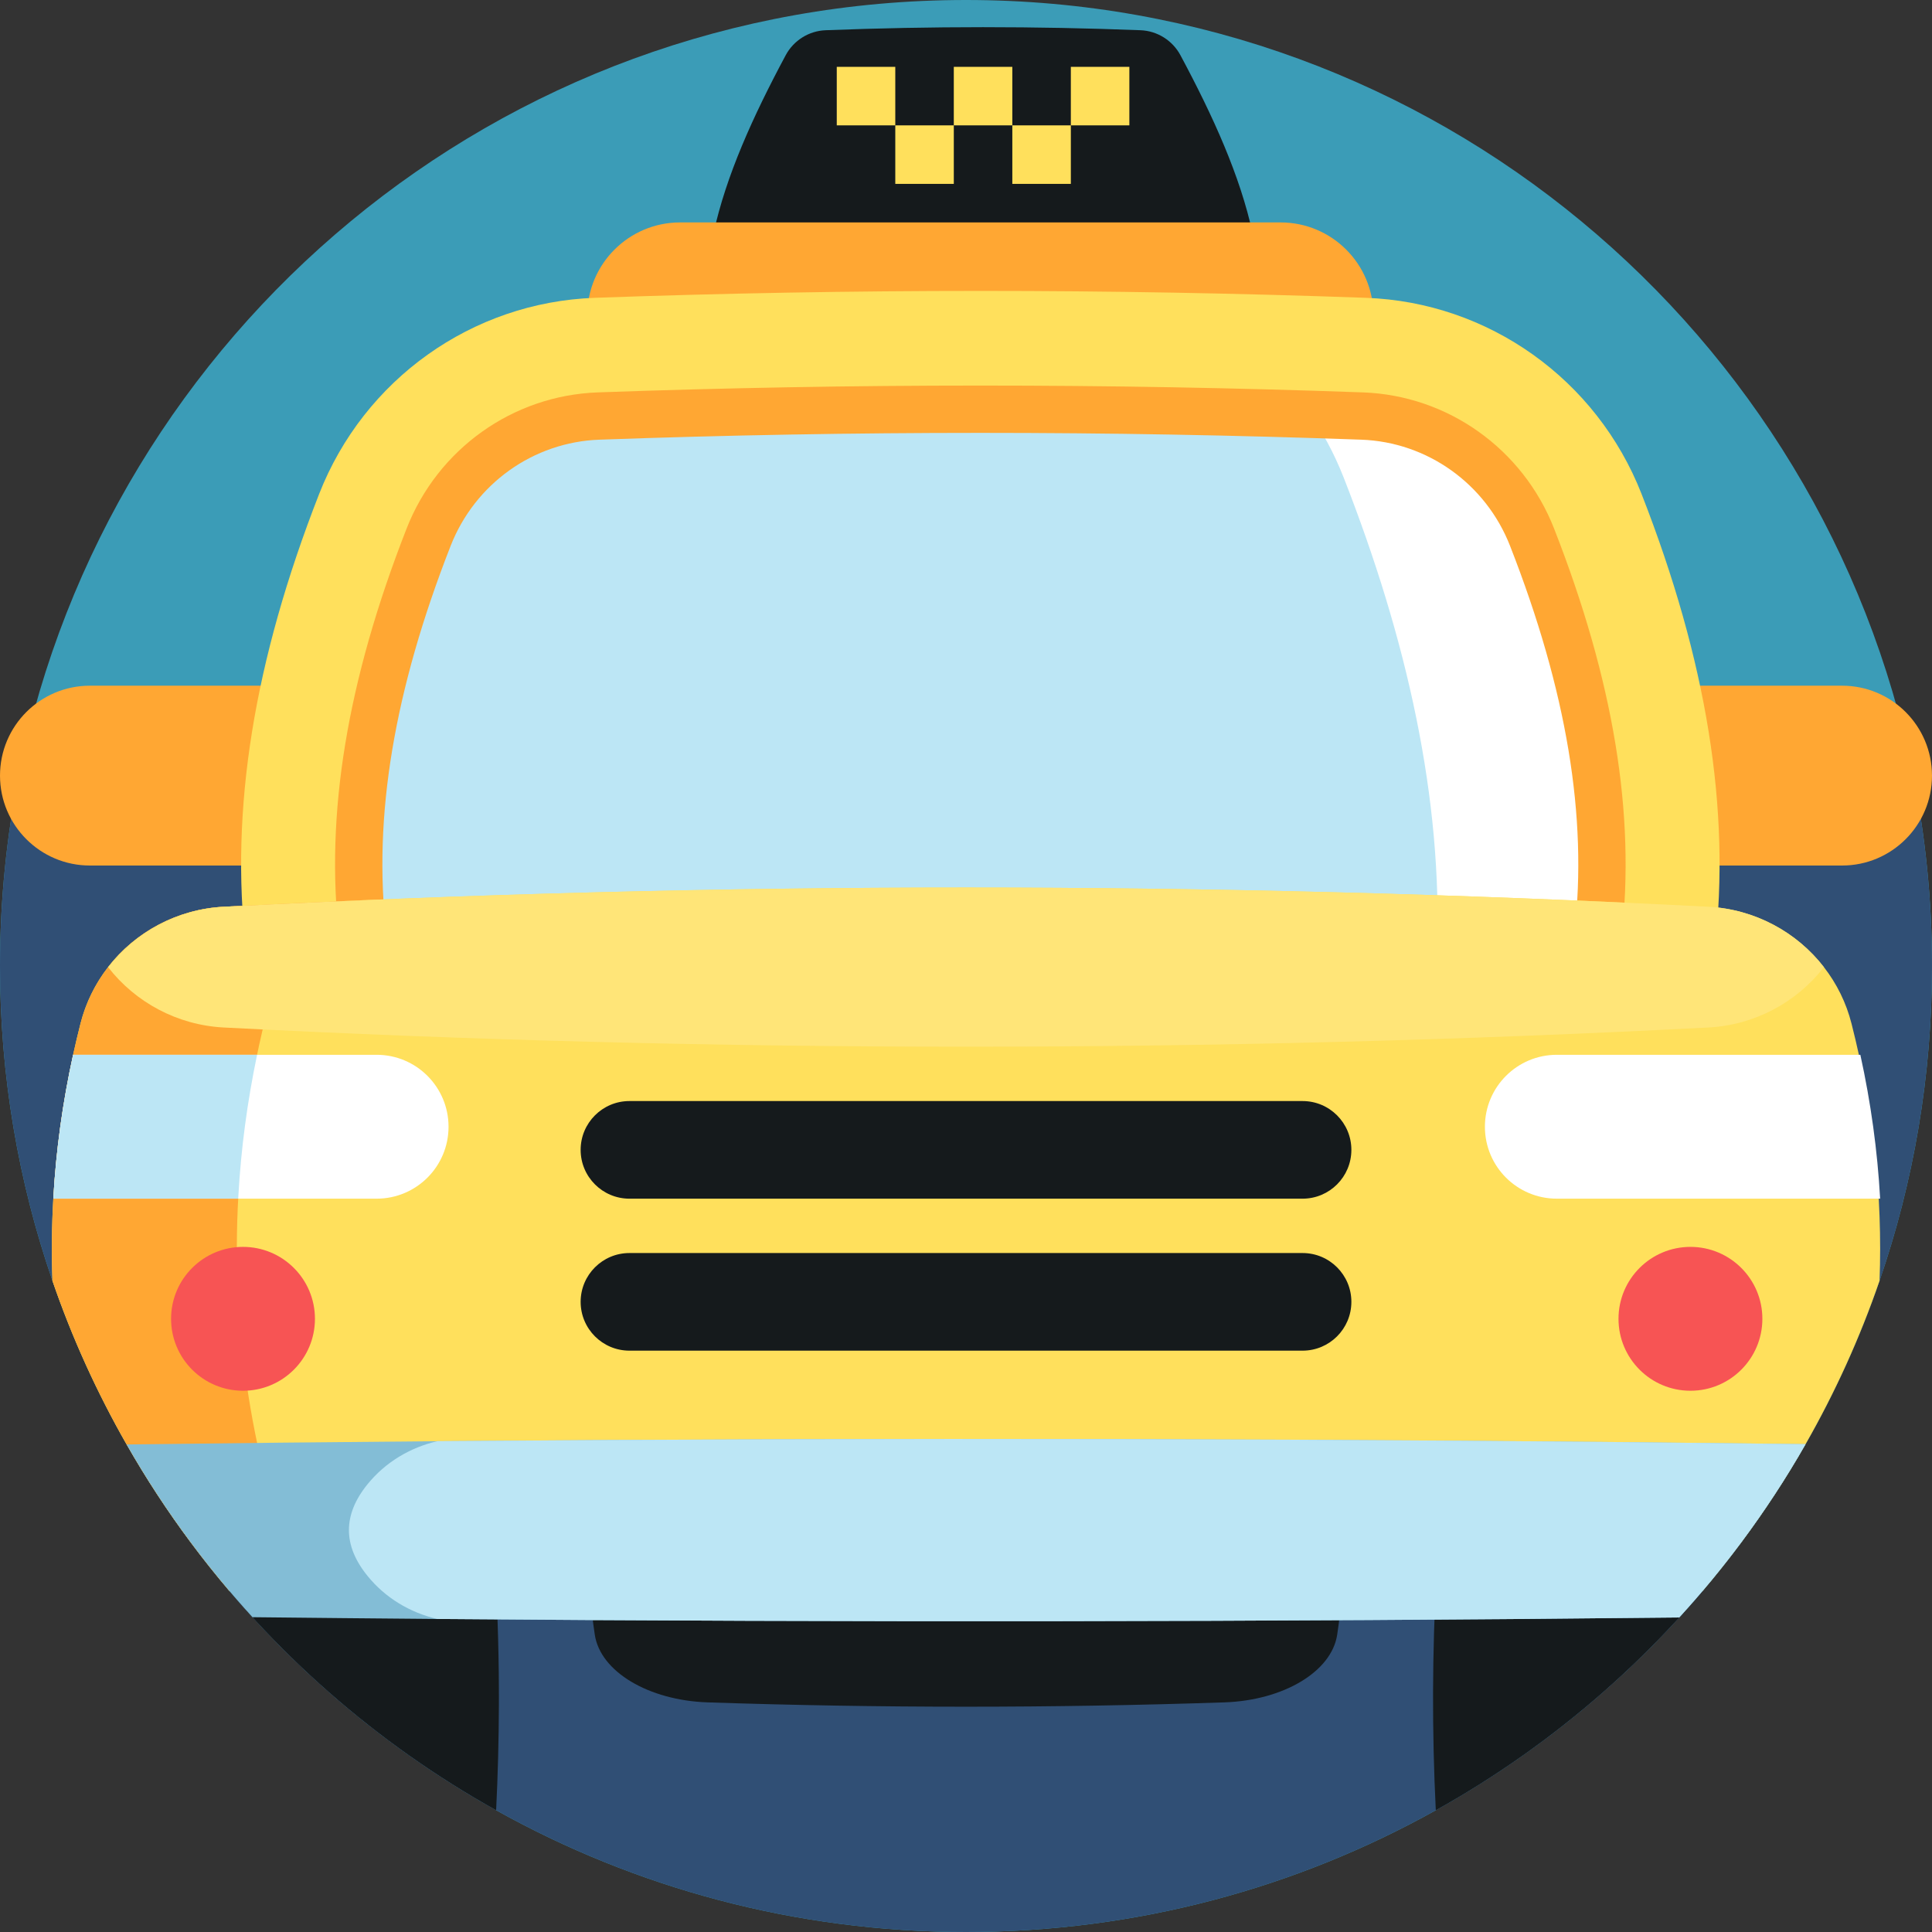 <?xml version="1.0" encoding="iso-8859-1"?>
<!-- Generator: Adobe Illustrator 19.0.0, SVG Export Plug-In . SVG Version: 6.00 Build 0)  -->
<svg xmlns="http://www.w3.org/2000/svg" xmlns:xlink="http://www.w3.org/1999/xlink" version="1.1" id="Layer_1" x="0px" y="0px" viewBox="0 0 490 490" style="enable-background:new 0 0 490 490;" xml:space="preserve" width="512" height="512">
<rect x="0" y="0" width="490" height="490" fill="#333333" stroke="none"/>
<g>
	<path style="fill:#3B9CB7;" d="M490,245c0,27.94-4.68,54.8-13.3,79.81c-4.98,14.49-11.28,28.35-18.77,41.46   c-4.93,8.65-10.38,16.96-16.29,24.9c-3.13,4.21-6.4,8.31-9.79,12.3c-1.95,2.29-3.93,4.54-5.96,6.76   c-17.74,19.42-38.59,35.98-61.74,48.89C328.89,478.79,288.25,490,245,490c-43.26,0-83.9-11.21-119.17-30.89   c-23.18-12.92-44.03-29.5-61.79-48.95c-2.01-2.19-3.97-4.43-5.89-6.69c-3.4-4-6.67-8.1-9.8-12.31   c-5.89-7.91-11.32-16.2-16.23-24.81c-7.5-13.13-13.83-27.01-18.82-41.53v-0.01C4.68,299.79,0,272.94,0,245   c0-16.74,1.68-33.08,4.88-48.87C27.53,84.23,126.43,0,245,0s217.47,84.23,240.12,196.13C488.32,211.92,490,228.26,490,245z"/>
	<path style="fill:#304F75;" d="M490,245c0,27.94-4.68,54.8-13.3,79.81c-4.98,14.49-11.28,28.35-18.77,41.46   c-4.93,8.65-10.38,16.96-16.29,24.9c-3.13,4.21-6.4,8.31-9.79,12.3c-1.95,2.29-3.93,4.54-5.96,6.76   c-17.74,19.42-38.59,35.98-61.74,48.89C328.89,478.79,288.25,490,245,490c-43.26,0-83.9-11.21-119.17-30.89   c-23.18-12.92-44.03-29.5-61.79-48.95c-2.01-2.19-3.97-4.43-5.89-6.69c-3.4-4-6.67-8.1-9.8-12.31   c-5.89-7.91-11.32-16.2-16.23-24.81c-7.5-13.13-13.83-27.01-18.82-41.53v-0.01C4.68,299.79,0,272.94,0,245   c0-16.74,1.68-33.08,4.88-48.87h480.24C488.32,211.92,490,228.26,490,245z"/>
	<path style="fill:#151A1C;" d="M310.521,352.963c-43.682-1.465-87.365-1.465-131.047,0c-14.958,0.502-27.207,7.773-28.624,17.169   c-2.234,14.82-2.234,29.64,0,44.46c1.416,9.396,13.666,16.667,28.623,17.169c43.682,1.465,87.365,1.465,131.047,0   c14.958-0.502,27.207-7.773,28.624-17.169c2.234-14.82,2.234-29.64,0-44.46C337.728,360.736,325.478,353.464,310.521,352.963z"/>
	<g>
		<g>
			<path style="fill:#151A1C;" d="M126.53,432.48c-0.03,8.88-0.26,17.75-0.7,26.63c-30.4-16.95-56.81-40.19-77.48-67.95     c3.13-6.39,9.52-10.89,17.01-11.45c13.74-1.04,27.48-1.04,41.23,0c10.28,0.77,18.49,8.97,19.05,19.27     C126.27,410.15,126.57,421.31,126.53,432.48z"/>
		</g>
		<g>
			<path style="fill:#151A1C;" d="M441.64,391.17c-20.67,27.76-47.09,51-77.49,67.95c-0.99-20.04-0.92-40.09,0.19-60.14     c0.57-10.3,8.77-18.5,19.06-19.27c13.74-1.04,27.48-1.04,41.22,0C432.12,380.27,438.51,384.78,441.64,391.17z"/>
		</g>
	</g>
	<path style="fill:#151A1C;" d="M289.255,7.666c-26.618-1.033-53.236-1.033-79.853,0c-4.256,0.165-8.117,2.583-10.129,6.338   c-8.284,15.458-15.159,30.599-18.318,45.246c-1.572,7.285,3.66,14.284,11.102,14.699c38.182,2.126,76.363,2.126,114.545,0   c7.441-0.414,12.673-7.413,11.102-14.699c-3.159-14.647-10.034-29.787-18.318-45.246C297.371,10.249,293.511,7.831,289.255,7.666z"/>
	<path style="fill:#FFA733;" d="M467.192,173.908h-45.885v45.611h45.885c12.595,0,22.805-10.21,22.805-22.805v0   C489.997,184.119,479.787,173.908,467.192,173.908z"/>
	<path style="fill:#FFA733;" d="M324.774,56.411H172.501c-13.009,0-23.556,10.546-23.556,23.556v6.417H348.33v-6.417   C348.33,66.957,337.783,56.411,324.774,56.411z"/>
	<path style="fill:#FFA733;" d="M22.805,173.908H68.69v45.611H22.805C10.21,219.519,0,209.309,0,196.714v0   C0,184.119,10.21,173.908,22.805,173.908z"/>
	<path style="fill:#FFFFFF;" d="M420.19,238.85c-18.58,1.18-37.16,2.16-55.73,2.95c-95.79,4.1-191.59,3.11-287.38-2.95   c-4.06-35.23,3.25-71.32,17.65-108.07c9.18-23.46,31.35-39.35,56.54-40.25c55.81-2,111.62-2.28,167.43-0.83   c9.1,0.22,18.2,0.5,27.3,0.83c25.2,0.9,47.36,16.79,56.55,40.25C416.94,167.53,424.26,203.62,420.19,238.85z"/>
	<path style="fill:#BCE6F5;" d="M364.46,241.8c-95.79,4.1-191.59,3.11-287.38-2.95c-4.06-35.23,3.25-71.32,17.65-108.07   c9.18-23.46,31.35-39.35,56.54-40.25c55.81-2,111.62-2.28,167.43-0.83c9.59,8.37,17.24,19.06,22.08,31.4   C356.81,162.05,365.94,202.33,364.46,241.8z"/>
	<path style="fill:#FFE05C;" d="M434.905,240.571l-29.803-3.433c3.486-30.265-1.975-63.27-16.693-100.898   c-7.033-17.977-23.932-30.037-43.052-30.724c-64.181-2.306-129.263-2.306-193.439,0c-19.12,0.687-36.019,12.747-43.052,30.724   c-14.719,37.628-20.18,70.632-16.693,100.898l-29.803,3.433c-4.061-35.253,2.01-72.955,18.559-115.26   c11.391-29.121,38.833-48.659,69.911-49.776c64.894-2.332,130.699-2.332,195.595,0c31.079,1.117,58.521,20.655,69.913,49.776   C432.896,167.616,438.966,205.318,434.905,240.571z"/>
	<path style="fill:#FFA733;" d="M411.236,237.826l-11.922-1.375c3.375-29.266-1.969-61.33-16.338-98.022   c-6.169-15.75-20.978-26.315-37.728-26.916c-64.108-2.3-129.116-2.3-193.223,0c-16.75,0.601-31.559,11.167-37.728,26.917   c-14.369,36.694-19.713,68.758-16.338,98.022l-11.922,1.375c-3.604-31.262,1.984-65.206,17.086-103.773   c7.914-20.205,26.939-33.76,48.472-34.533c64.39-2.311,129.69-2.311,194.082,0c21.532,0.773,40.558,14.328,48.472,34.532   C409.253,172.618,414.841,206.562,411.236,237.826z"/>
	<path style="fill:#FFE05C;" d="M476.7,324.81c-4.98,14.49-11.28,28.35-18.77,41.46c-4.93,8.65-10.38,16.96-16.29,24.9   c-3.13,4.21-6.4,8.31-9.79,12.3c-124.56,6.4-249.13,6.4-373.7,0c-3.4-4-6.67-8.1-9.8-12.31c-5.89-7.91-11.32-16.2-16.23-24.81   c-7.5-13.13-13.83-27.01-18.82-41.53v-0.01c-0.25-6.93-0.18-13.87,0.22-20.8c0.68-12.16,2.35-24.33,5.02-36.49   c0.58-2.63,1.2-5.27,1.87-7.9c1.35-5.33,3.77-10.17,7-14.33c6.92-8.93,17.56-14.71,29.34-15.32c125.5-6.49,251-6.49,376.49,0   c11.79,0.61,22.43,6.39,29.35,15.32c3.23,4.16,5.65,9,7,14.33C475.12,281.35,477.49,303.08,476.7,324.81z"/>
	<path style="fill:#FFA733;" d="M60.45,303.36c-1.92,33.66,3.39,67.33,15.91,101c-6.07-0.28-12.14-0.57-18.21-0.89   c-3.4-4-6.67-8.1-9.8-12.31c-5.89-7.91-11.32-16.2-16.23-24.81c-7.5-13.13-13.83-27.02-18.82-41.54   c-0.25-6.93-0.18-13.87,0.22-20.8c0.68-12.16,2.35-24.33,5.02-36.49c0.58-2.63,1.2-5.27,1.87-7.9   c4.26-16.77,19.07-28.75,36.34-29.65c12.08-0.62,24.16-1.19,36.24-1.69c-12.29,4.75-21.93,15.16-25.3,28.42   c-0.7,2.76-1.35,5.54-1.96,8.3C62.92,277.78,61.16,290.58,60.45,303.36z"/>
	<path style="fill:#83BDD6;" d="M457.93,366.27c-4.93,8.65-10.38,16.96-16.29,24.9c-4.93,6.62-10.19,12.98-15.75,19.06   c-105.01,1.12-210,1.25-315,0.38c-15.62-0.13-31.23-0.28-46.85-0.45c-5.54-6.06-10.78-12.4-15.69-19   c-5.89-7.91-11.32-16.2-16.23-24.81c26.27-0.33,52.54-0.62,78.81-0.83C226.6,364.57,342.26,364.82,457.93,366.27z"/>
	<path style="fill:#BCE6F5;" d="M457.93,366.27c-4.93,8.65-10.38,16.96-16.29,24.9c-4.93,6.62-10.19,12.98-15.75,19.06   c-105.01,1.12-210,1.25-315,0.38c-6.88-1.6-13.16-5.34-17.67-10.91c-6.3-7.75-6.3-15.51,0-23.27c4.52-5.58,10.81-9.32,17.71-10.91   C226.6,364.57,342.26,364.82,457.93,366.27z"/>
	<path style="fill:#FFFFFF;" d="M113.76,285.77c0,5.04-2.04,9.6-5.34,12.9c-3.3,3.3-7.86,5.34-12.9,5.34h-82   c0.68-12.16,2.35-24.33,5.02-36.49h76.98C105.59,267.52,113.76,275.69,113.76,285.77z"/>
	<path style="fill:#BCE6F5;" d="M60.422,304.01c0.012-0.217,0.016-0.433,0.028-0.65c0.663-11.94,2.256-23.898,4.752-35.84H18.54   c-2.67,12.16-4.34,24.33-5.02,36.49H60.422z"/>
	<circle style="fill:#F75454;" cx="61.633" cy="334.482" r="18.244"/>
	<g>
		<path style="fill:#FFFFFF;" d="M376.607,285.77c0,5.04,2.04,9.6,5.34,12.9c3.3,3.3,7.86,5.34,12.9,5.34h82    c-0.68-12.16-2.35-24.33-5.02-36.49h-76.98C384.777,267.52,376.607,275.69,376.607,285.77z"/>
		<circle style="fill:#F75454;" cx="428.734" cy="334.482" r="18.244"/>
	</g>
	<path style="fill:#FFE578;" d="M462.59,245.29c-6.93,8.93-17.56,14.7-29.34,15.31c-125.5,6.49-251,6.49-376.49,0   c-11.79-0.61-22.42-6.38-29.35-15.31c6.92-8.93,17.56-14.71,29.34-15.32c125.5-6.49,251-6.49,376.49,0   C445.03,230.58,455.67,236.36,462.59,245.29z"/>
	<g>
		<path style="fill:#151A1C;" d="M330.359,304.013H159.644c-6.837,0-12.38-5.543-12.38-12.38v0c0-6.837,5.543-12.38,12.38-12.38    h170.715c6.837,0,12.38,5.543,12.38,12.38v0C342.739,298.47,337.196,304.013,330.359,304.013z"/>
		<path style="fill:#151A1C;" d="M330.359,342.558H159.644c-6.837,0-12.38-5.543-12.38-12.38v0c0-6.837,5.543-12.38,12.38-12.38    h170.715c6.837,0,12.38,5.543,12.38,12.38v0C342.739,337.015,337.196,342.558,330.359,342.558z"/>
	</g>
	<g>
		<rect x="271.591" y="16.954" style="fill:#FFE05C;" width="14.842" height="14.842"/>
		<rect x="256.749" y="31.796" style="fill:#FFE05C;" width="14.842" height="14.842"/>
		<rect x="241.907" y="16.954" style="fill:#FFE05C;" width="14.842" height="14.842"/>
		<rect x="227.065" y="31.796" style="fill:#FFE05C;" width="14.842" height="14.842"/>
		<rect x="212.223" y="16.954" style="fill:#FFE05C;" width="14.842" height="14.842"/>
	</g>
</g>















</svg>
